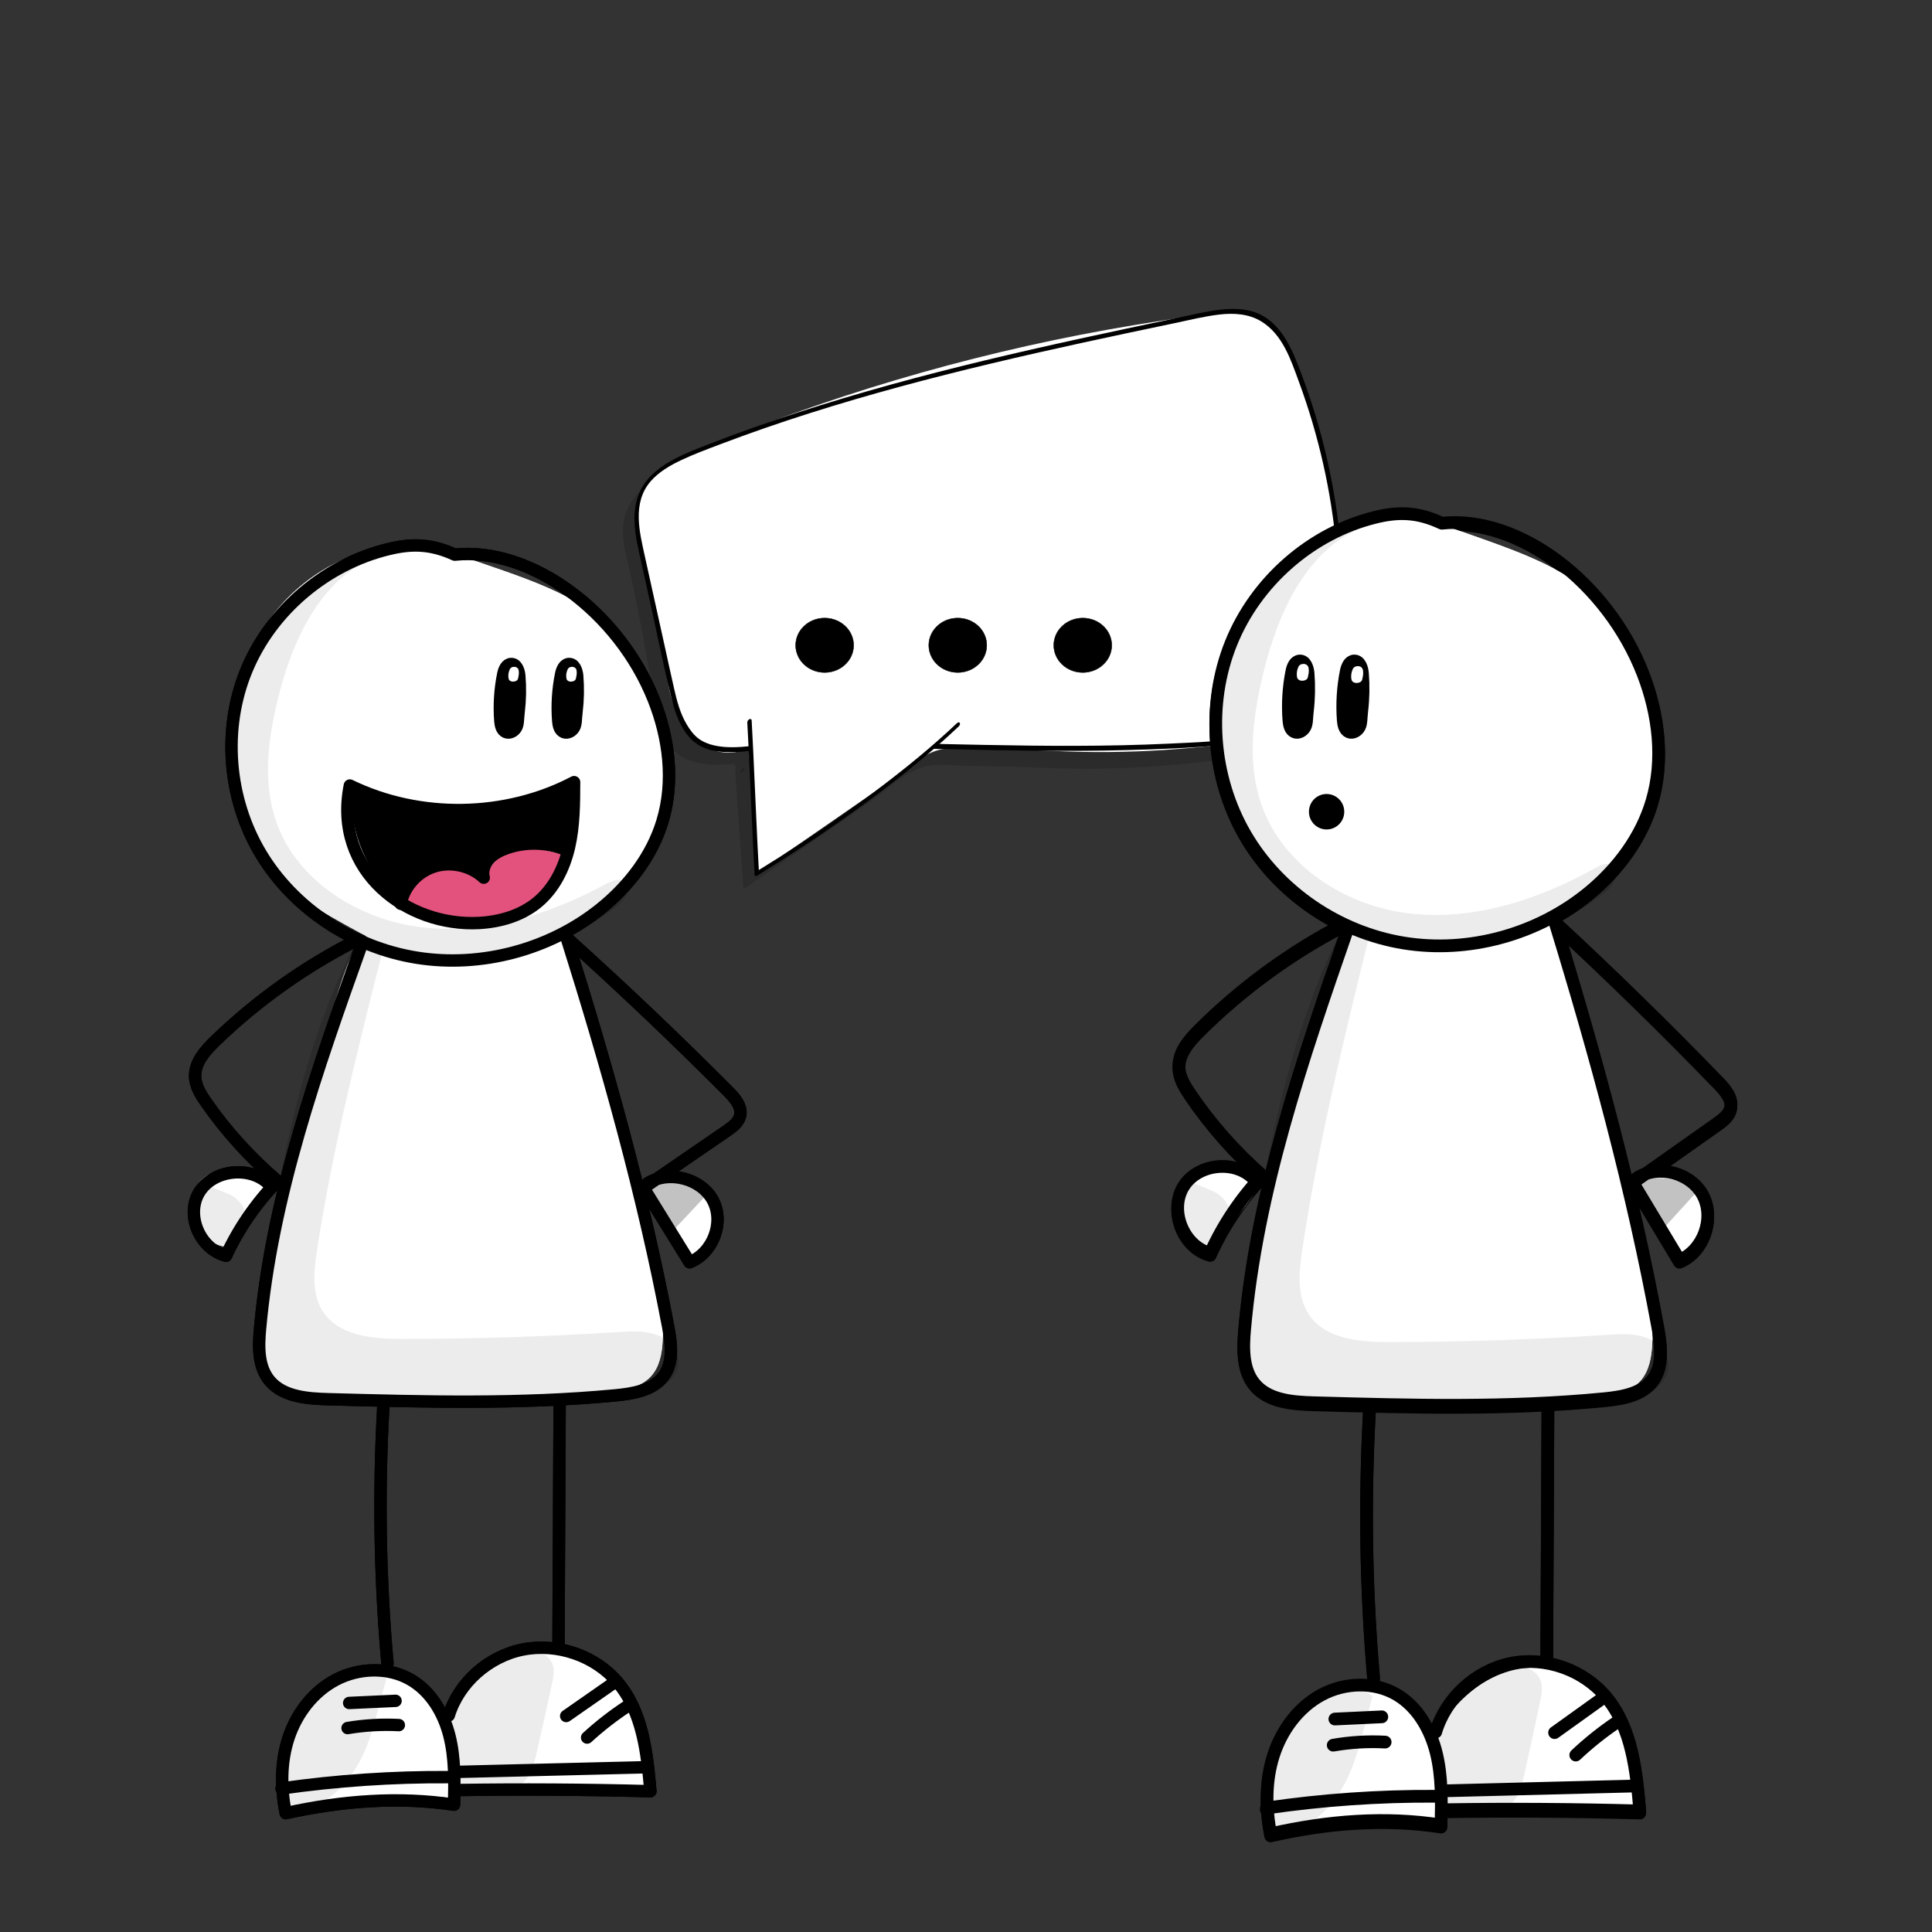 <?xml version="1.0" encoding="utf-8"?>
<!-- Generator: Adobe Adobe Illustrator 24.2.0, SVG Export Plug-In . SVG Version: 6.00 Build 0)  -->
<svg version="1.1" xmlns="http://www.w3.org/2000/svg" xmlns:xlink="http://www.w3.org/1999/xlink" x="0px" y="0px"
	 viewBox="0 0 1700.79 1700.79" style="enable-background:new 0 0 1700.79 1700.79;" xml:space="preserve">
<rect x="0" y="0" width="1700.79" height="1700.79" fill="#333333" stroke="none"/>
<style type="text/css">
	.st0{fill:#EDA9BD;}
	.st1{fill:#FFFFFF;}
	.st2{opacity:0.239;enable-background:new    ;}
	.st3{fill:none;stroke:#000000;stroke-width:10.904;stroke-linecap:round;stroke-linejoin:round;stroke-miterlimit:10;}
	.st4{stroke:#000000;stroke-width:10.904;stroke-linecap:round;stroke-linejoin:round;stroke-miterlimit:10;}
	.st5{fill:#E3527D;}
	.st6{opacity:0.078;enable-background:new    ;}
	.st7{fill:#FFFFFF;stroke:#FFFFFF;stroke-width:2.745;stroke-linecap:round;stroke-linejoin:round;stroke-miterlimit:10;}
	.st8{opacity:0.149;}
	.st9{stroke:#000000;stroke-width:0.393;stroke-miterlimit:10;}
	.st10{fill:none;stroke:#000000;stroke-width:11.196;stroke-linecap:round;stroke-linejoin:round;stroke-miterlimit:10;}
	.st11{stroke:#000000;stroke-width:11.196;stroke-linecap:round;stroke-linejoin:round;stroke-miterlimit:10;}
	.st12{fill:#FFFFFF;stroke:#FFFFFF;stroke-width:3.126;stroke-linecap:round;stroke-linejoin:round;stroke-miterlimit:10;}
	.st13{stroke:#000000;stroke-width:1.668;stroke-miterlimit:10;}
</style>
<g id="Ebene_1">
	<g>
		<g id="Ebene_6">
			<ellipse class="st0" cx="515.06" cy="687.86" rx="32.74" ry="31.92"/>
			<ellipse class="st0" cx="515.06" cy="687.86" rx="32.74" ry="31.92"/>
			<ellipse class="st0" cx="295.81" cy="688.58" rx="32.74" ry="31.92"/>
		</g>
		<g id="Ebene_15">
			<path class="st1" d="M398.52,486.98c-16.35-5.72-34.02-7.55-51.33-6.09c-51.56,4.32-98.07,38.45-121.7,83.36
				c-23.63,44.91-25.63,98.99-10.96,147.4c7.87,25.95,20.67,51.03,40.69,69.79c14.34,13.43,31.81,23.17,49.07,32.77
				c17.22,9.55,34.69,19.23,53.92,23.87c23.78,5.76,48.8,3.51,72.93-0.66c32.79-5.66,65.64-15.12,92.71-34.01
				c38.79-27.06,62.53-72.69,64.76-119.16c2.22-46.47-16.32-93.06-48.1-127.75C508.75,521.78,461.6,509.05,398.52,486.98z"/>
			<path class="st1" d="M317.65,824.66c-12.1,21.48-19.12,45.27-26.05,68.83c-25.79,87.77-51.7,176.03-61.97,266.79
				c-1.74,15.47-2.82,32.06,4.98,45.63c7.07,12.31,20.55,20.11,34.53,23.68c13.98,3.57,28.66,3.41,43.11,3.23
				c44.13-0.54,88.26-1.08,132.39-1.62c31.57-0.39,63.27-0.78,94.47-5.54c12.42-1.9,25.63-4.95,33.99-14.11
				c7.52-8.24,9.63-19.87,10.26-30.89c1.55-27.45-4.22-54.74-10.34-81.58c-22.29-97.97-49.49-194.86-81.44-290.24"/>
			<path class="st1" d="M198.05,1097.49c18.66-16.74,34.85-36.11,47.92-57.3c-10.75-6.65-23.23-10.58-35.92-11.33
				c-11.15-0.66-23.06,1.41-31.44,8.62c-9.79,8.41-12.91,22.79-9.25,35.01C173.02,1084.7,182.67,1094.68,198.05,1097.49z"/>
			<path class="st1" d="M251.33,1593.8c-2.56-21.5-1.94-43.67,4.98-64.24c6.91-20.56,20.53-39.46,39.76-50.26
				s44.24-12.55,63.62-2.02c17.63,9.58,28.85,27.94,33.97,46.98c5.12,19.05,4.91,39.02,4.67,58.73
				C349.91,1577.54,300.37,1581.68,251.33,1593.8z"/>
			<path class="st1" d="M391.19,1517.14c16.8-33.52,49.46-62.49,87.7-63.17c29.38-0.53,57.6,16.37,73.48,40.5
				c15.87,24.13,20.08,54.5,14.96,82.73c-55.35-1.02-110.69-2.03-166.04-3.05C402,1555.88,398.52,1537.48,391.19,1517.14z"/>
		</g>
		<g id="Ebene_11">
			<path class="st1" d="M571.11,1047.34c11.86,21.72,25.51,42.5,40.79,62.07c12.42-6.97,20.47-20.79,20.24-34.77
				c-0.22-13.98-8.72-27.55-21.38-34.12C598.12,1033.95,581.85,1034.62,571.11,1047.34z"/>
		</g>
		<g id="Ebene_12">
			<path class="st2" d="M594.26,1081.42c9.52-10.15,19.04-20.32,28.58-30.48c-11.01-7.72-24.79-11.6-38.31-10.77
				c-3.55,0.21-7.33,0.86-9.89,3.25c-5.26,4.9-2.32,13.78,2.64,18.97C582.23,1067.57,588.97,1071.44,594.26,1081.42z"/>
		</g>
		<g id="Ebene_2_1_">
			<path class="st3" d="M400.35,488.28c-21.49-9.88-38.58-9.64-57.97-4.99c-55.76,13.36-103.62,54.32-125.21,106.22
				c-21.59,51.9-16.64,113.43,12.27,161.81c28.91,48.38,80.98,82.79,137.66,91.8c56.68,9.01,116.9-7.27,161.27-42.83
				c25.12-20.14,45.52-46.67,54.76-77.08c10.66-35.11,5.87-73.46-7.71-107.59C544.72,538.55,467.28,481.27,400.35,488.28z"/>
			<path class="st4" d="M378.52,635.99c1.26-10.49,1.46-21.11,0.59-31.64c-0.38-4.66-2.5-10.68-7.3-10.43
				c-4.1,0.21-6.03,4.96-6.83,8.88c-2.77,13.54-3.63,27.44-2.56,41.21c0.3,3.85,1.26,8.41,4.93,9.88c3.41,1.37,7.44-0.99,9.1-4.2
				C378.12,646.48,377.72,642.69,378.52,635.99z"/>
			<path class="st4" d="M424.09,637.57c1.89-9.82,2.42-19.89,1.57-29.85c-0.29-3.45-1.57-7.72-5.09-8.14
				c-3.82-0.45-6.03,4.09-6.82,7.76c-2.98,13.83-3.44,28.15-1.39,42.14c0.26,1.75,0.74,3.76,2.38,4.51
				c2.72,1.28,5.39-2.12,5.76-5.05S422.92,643.57,424.09,637.57z"/>
			<path class="st3" d="M314.25,827.59c-45.75,23.18-87.88,53.13-124.52,88.5c-9.04,8.73-18.34,19.2-17.97,31.59
				c0.24,8.5,5.07,16.17,9.98,23.2c17.76,25.39,38.85,48.59,62.56,68.84c-18.72,19.23-34.11,41.55-45.31,65.73
				c-23.17-5.93-35.76-35.89-23.54-55.96c12.22-20.08,45.23-23.63,61.65-6.62"/>
			<path class="st3" d="M251.54,1596.18c-4.43-21.92-4.54-45,2.46-66.28c7.01-21.27,21.57-40.6,41.75-51.18
				c20.18-10.58,46.03-11.46,65.73-0.05c17.95,10.4,29.12,29.53,34.13,49.3c5.01,19.77,4.58,40.41,4.11,60.76
				C351.56,1581.45,301.67,1585.12,251.54,1596.18z"/>
			<path class="st3" d="M247.86,1574.43c48.64-6.94,97.81-10.27,146.97-9.97"/>
			<path class="st3" d="M307.38,1499.16c13.62-0.62,27.22-1.25,40.83-1.87"/>
			<path class="st3" d="M305.96,1521.26c14.88-2.53,30.07-3.4,45.15-2.62"/>
			<path class="st3" d="M395.07,1510.16c8.9-28.88,34.95-52.05,65.24-58.05s63.56,5.46,83.27,28.69
				c22.19,26.13,26.05,62.24,28.99,96.05c-56.84-1.53-113.72-1.88-170.57-1.02"/>
			<path class="st3" d="M400.59,1559.89c55.25-1.35,110.5-2.72,165.75-4.08"/>
			<path class="st3" d="M498.43,1510.64c14.1-9.82,28.19-19.66,42.31-29.49"/>
			<path class="st3" d="M516.85,1529.61c11.06-10.14,22.96-19.39,35.55-27.65"/>
			<path class="st3" d="M492.66,1234.86c-0.34,71.53-0.67,143.08-1.02,214.62"/>
			<path class="st3" d="M337.45,1238.17c-4.29,75.4-3.07,151.1,3.66,226.35"/>
			<path class="st3" d="M318.5,831.14c-39.38,110.42-79.09,222.23-89.59,338.68c-1.44,15.9-1.78,33.55,8.66,45.84
				c11.9,14.01,32.96,15.6,51.62,16.11c84.13,2.29,168.52,4.56,252.3-3.38c15.7-1.49,33.2-4.33,42.53-16.73
				c9.2-12.22,6.96-29.05,4.14-43.94C566.2,1051.52,534,937.15,498.82,825.6c48.75,43.82,96.25,88.97,142.42,135.36
				c5.86,5.88,12.18,13.31,10.29,21.3c-1.39,5.9-6.83,9.9-11.9,13.37c-24.35,16.71-48.69,33.43-73.04,50.13
				c13.5,21.83,26.99,43.66,40.5,65.47c20.64-8.24,30.77-35.16,20.51-54.47c-10.26-19.32-38.64-26.76-57.46-15.07"/>
		</g>
		<g id="Ebene_9">
			<path d="M622.76,860.25c3.25-1.87,6.48-3.73,9.73-5.61"/>
			<path d="M309.51,698.08c-1.42,35.01,13.6,70.35,40,94.1c6.91-12.83,19.35-22.73,33.63-26.78c14.27-4.05,30.21-2.17,43.11,5.07
				c2.83-13.8,16.51-23.47,30.64-26.31s28.72-0.26,42.9,2.35c4.8-17.87,7.1-36.38,6.86-54.86
				C446.97,721.37,373.16,722.49,309.51,698.08z"/>
		</g>
		<g id="Ebene_10">
			<path class="st5" d="M357.5,794.7c2.94-14.5,14.29-27.09,28.64-31.82s31.2-1.38,42.55,8.44c2.62-13.3,16.48-22.25,30.27-23.93
				c13.78-1.68,27.55,2.29,40.85,6.21c-9.97,25.79-32.69,46.55-59.73,54.56C413.07,816.19,382.33,811.27,357.5,794.7z"/>
		</g>
		<g id="Ebene_7">
			<path class="st3" d="M307.97,691.52c61.17,29.85,137.22,28.69,197.42-2.98c-0.06,19.12-0.13,38.44-4.43,57.09
				c-4.3,18.65-13.26,36.87-28.34,49.1c-14.13,11.46-32.67,16.83-51.03,17.8c-31.33,1.62-63.32-9.46-85.91-30.69
				C313.08,760.61,300.44,729.44,307.97,691.52z"/>
			<path class="st3" d="M352.78,795.61c2.8-15.03,14.58-28.13,29.47-32.81c14.9-4.69,32.31-0.75,43.59,9.84
				c-1.62-5.81,0.69-12.19,4.78-16.68c4.1-4.5,9.78-7.36,15.58-9.37c16.77-5.82,35.79-5.25,52.16,1.59"/>
		</g>
		<g id="Ebene_8">
			<path class="st6" d="M311.33,833.5c-49.67,98.69-67.28,209.32-84.29,318.01c-3.52,22.55-6.16,48.37,9.25,65.53
				c15.38,17.15,41.92,18.07,65.27,17.68c55.68-0.92,111.37-1.84,167.03-2.75c28.34-0.47,56.74-0.93,84.93-3.79
				c9.82-0.99,19.91-2.36,28.55-7.06c8.64-4.69,15.63-13.43,15.33-23.08c-0.34-10.85-9.79-19.78-20.32-23.3
				c-10.53-3.52-21.97-2.8-33.07-2.09c-62.98,4-126.07,6.03-189.18,6.09c-25.62,0.02-55.38-2.33-69.81-22.97
				c-10.91-15.63-8.86-36.35-5.98-55.05c13.65-88.95,35.75-176.43,57.81-263.76C331.11,834.43,325.38,831.94,311.33,833.5z"/>
			<path class="st6" d="M181.17,1042.7c-13.68,15.92-13.22,41.69,1.01,57.12c3.1,3.37,7.81,6.45,12.11,4.75
				c2.37-0.93,3.94-3.1,5.36-5.16c3.09-4.42,6.18-8.85,9.26-13.27c3.28-4.69,6.67-9.72,6.94-15.4c0.34-7.31-4.78-14.02-11.17-17.84
				C198.29,1049.08,190.75,1047.61,181.17,1042.7z"/>
			<path class="st6" d="M340.18,1478.07c-15.18-10.58-36.93-9.3-52.8,0.26c-15.89,9.54-26.37,26.03-31.97,43.39
				s-6.8,35.73-7.7,53.92c-0.3,6.21-0.11,13.48,5.01,17.18c4.27,3.11,10.29,2.33,15.38,0.8c22.91-6.91,40.35-25.86,50.6-47.01
				C328.94,1525.44,332.97,1502.02,340.18,1478.07z"/>
			<path class="st6" d="M392.88,1511.65c8.77-26.49,31.36-48.22,58.64-56.4c6.21-1.87,12.78-3.05,19.19-1.96
				c6.38,1.1,12.58,4.84,15.18,10.64c2.61,5.81,1.33,12.5-0.02,18.7c-4.34,20.01-8.78,39.99-13.36,59.93
				c-2.27,9.91-4.96,20.47-12.67,27.3c-7.55,6.66-18.31,8.32-28.4,9.69c-7.06,0.95-14.82,1.76-20.79-2.03
				c-7.89-5.01-9.15-15.65-9.18-24.82C401.45,1543.5,401.4,1533.13,392.88,1511.65z"/>
			<path class="st6" d="M331.37,489.96c-49.03,19.32-73.54,72.78-86.12,122.88c-9.12,36.33-14.4,75.23-2.05,110.65
				c18.13,51.98,72.76,86.49,128.68,92.88c55.91,6.39,112.28-11.43,161.47-38.14c4.9-2.66,11.07-5.4,15.76-2.38
				c7.65,4.93,0.99,16.47-6.16,22.1c-58.21,45.81-141.11,61.26-211.39,36.29c-70.28-24.97-124.33-90.83-130.42-163.54
				C195.02,597.98,239.25,522.88,331.37,489.96z"/>
		</g>
		<g id="Ebene_6_1_">
			<ellipse class="st0" cx="515.06" cy="687.86" rx="32.74" ry="31.92"/>
			<ellipse class="st0" cx="515.06" cy="687.86" rx="32.74" ry="31.92"/>
			<ellipse class="st0" cx="295.81" cy="688.58" rx="32.74" ry="31.92"/>
		</g>
		<g id="Ebene_15_1_">
			<path class="st1" d="M398.52,486.98c-16.35-5.72-34.02-7.55-51.33-6.09c-51.56,4.32-98.07,38.45-121.7,83.36
				c-23.63,44.91-25.63,98.99-10.96,147.4c7.87,25.95,20.67,51.03,40.69,69.79c14.34,13.43,31.81,23.17,49.07,32.77
				c17.22,9.55,34.69,19.23,53.92,23.87c23.78,5.76,48.8,3.51,72.93-0.66c32.79-5.66,65.64-15.12,92.71-34.01
				c38.79-27.06,62.53-72.69,64.76-119.16c2.22-46.47-16.32-93.06-48.1-127.75C508.75,521.78,461.6,509.05,398.52,486.98z"/>
			<path class="st1" d="M317.65,824.66c-12.1,21.48-19.12,45.27-26.05,68.83c-25.79,87.77-51.7,176.03-61.97,266.79
				c-1.74,15.47-2.82,32.06,4.98,45.63c7.07,12.31,20.55,20.11,34.53,23.68c13.98,3.57,28.66,3.41,43.11,3.23
				c44.13-0.54,88.26-1.08,132.39-1.62c31.57-0.39,63.27-0.78,94.47-5.54c12.42-1.9,25.63-4.95,33.99-14.11
				c7.52-8.24,9.63-19.87,10.26-30.89c1.55-27.45-4.22-54.74-10.34-81.58c-22.29-97.97-49.49-194.86-81.44-290.24"/>
			<path class="st1" d="M198.05,1097.49c18.66-16.74,34.85-36.11,47.92-57.3c-10.75-6.65-23.23-10.58-35.92-11.33
				c-11.15-0.66-23.06,1.41-31.44,8.62c-9.79,8.41-12.91,22.79-9.25,35.01C173.02,1084.7,182.67,1094.68,198.05,1097.49z"/>
			<path class="st1" d="M251.33,1593.8c-2.56-21.5-1.94-43.67,4.98-64.24c6.91-20.56,20.53-39.46,39.76-50.26
				s44.24-12.55,63.62-2.02c17.63,9.58,28.85,27.94,33.97,46.98c5.12,19.05,4.91,39.02,4.67,58.73
				C349.91,1577.54,300.37,1581.68,251.33,1593.8z"/>
			<path class="st1" d="M391.19,1517.14c16.8-33.52,49.46-62.49,87.7-63.17c29.38-0.53,57.6,16.37,73.48,40.5
				c15.87,24.13,20.08,54.5,14.96,82.73c-55.35-1.02-110.69-2.03-166.04-3.05C402,1555.88,398.52,1537.48,391.19,1517.14z"/>
		</g>
		<g id="Ebene_11_1_">
			<path class="st1" d="M571.11,1047.34c11.86,21.72,25.51,42.5,40.79,62.07c12.42-6.97,20.47-20.79,20.24-34.77
				c-0.22-13.98-8.72-27.55-21.38-34.12C598.12,1033.95,581.85,1034.62,571.11,1047.34z"/>
		</g>
		<g id="Ebene_12_1_">
			<path class="st2" d="M594.26,1081.42c9.52-10.15,19.04-20.32,28.58-30.48c-11.01-7.72-24.79-11.6-38.31-10.77
				c-3.55,0.21-7.33,0.86-9.89,3.25c-5.26,4.9-2.32,13.78,2.64,18.97C582.23,1067.57,588.97,1071.44,594.26,1081.42z"/>
		</g>
		<path class="st3" d="M400.35,488.28c-21.49-9.88-38.58-9.64-57.97-4.99c-55.76,13.36-103.62,54.32-125.21,106.22
			c-21.59,51.9-16.64,113.43,12.27,161.81c28.91,48.38,80.98,82.79,137.66,91.8c56.68,9.01,116.9-7.27,161.27-42.83
			c25.12-20.14,45.52-46.67,54.76-77.08c10.66-35.11,5.87-73.46-7.71-107.59C544.72,538.55,467.28,481.27,400.35,488.28z"/>
		<path class="st4" d="M456.57,626.61c1.26-10.49,1.46-21.11,0.59-31.64c-0.38-4.66-2.5-10.68-7.3-10.43
			c-4.1,0.21-6.03,4.96-6.83,8.88c-2.77,13.54-3.63,27.44-2.56,41.21c0.3,3.85,1.26,8.41,4.93,9.88c3.41,1.37,7.44-0.99,9.1-4.2
			C456.17,637.09,455.77,633.3,456.57,626.61z"/>
		<path class="st4" d="M507.52,626.61c1.26-10.49,1.46-21.11,0.59-31.64c-0.38-4.66-2.5-10.68-7.3-10.43
			c-4.1,0.21-6.03,4.96-6.83,8.88c-2.77,13.54-3.63,27.44-2.56,41.21c0.3,3.85,1.26,8.41,4.93,9.88c3.41,1.37,7.44-0.99,9.1-4.2
			C507.12,637.09,506.72,633.3,507.52,626.61z"/>
		<path class="st7" d="M505.94,595.56c0.47-1.79,0.54-3.61,0.22-5.41c-0.14-0.8-0.93-1.83-2.71-1.78c-1.52,0.04-2.24,0.85-2.53,1.52
			c-1.03,2.31-1.35,4.69-0.95,7.04c0.11,0.66,0.47,1.44,1.83,1.69c1.26,0.23,2.76-0.17,3.38-0.72
			C505.8,597.35,505.65,596.71,505.94,595.56z"/>
		<path class="st7" d="M454.99,595.56c0.47-1.79,0.54-3.61,0.22-5.41c-0.14-0.8-0.93-1.83-2.71-1.78c-1.52,0.04-2.24,0.85-2.53,1.52
			c-1.03,2.31-1.35,4.69-0.95,7.04c0.11,0.66,0.47,1.44,1.83,1.69c1.26,0.23,2.76-0.17,3.38-0.72
			C454.84,597.35,454.69,596.71,454.99,595.56z"/>
		<path class="st3" d="M314.25,827.59c-45.75,23.18-87.88,53.13-124.52,88.5c-9.04,8.73-18.34,19.2-17.97,31.59
			c0.24,8.5,5.07,16.17,9.98,23.2c17.76,25.39,38.85,48.59,62.56,68.84c-18.72,19.23-34.11,41.55-45.31,65.73
			c-23.17-5.93-35.76-35.89-23.54-55.96c12.22-20.08,45.23-23.63,61.65-6.62"/>
		<path class="st3" d="M251.54,1596.18c-4.43-21.92-4.54-45,2.46-66.28c7.01-21.27,21.57-40.6,41.75-51.18
			c20.18-10.58,46.03-11.46,65.73-0.05c17.95,10.4,29.12,29.53,34.13,49.3c5.01,19.77,4.58,40.41,4.11,60.76
			C351.56,1581.45,301.67,1585.12,251.54,1596.18z"/>
		<path class="st3" d="M247.86,1574.43c48.64-6.94,97.81-10.27,146.97-9.97"/>
		<path class="st3" d="M307.38,1499.16c13.62-0.62,27.22-1.25,40.83-1.87"/>
		<path class="st3" d="M305.96,1521.26c14.88-2.53,30.07-3.4,45.15-2.62"/>
		<path class="st3" d="M395.07,1510.16c8.9-28.88,34.95-52.05,65.24-58.05s63.56,5.46,83.27,28.69
			c22.19,26.13,26.05,62.24,28.99,96.05c-56.84-1.53-113.72-1.88-170.57-1.02"/>
		<path class="st3" d="M400.59,1559.89c55.25-1.35,110.5-2.72,165.75-4.08"/>
		<path class="st3" d="M498.43,1510.64c14.1-9.82,28.19-19.66,42.31-29.49"/>
		<path class="st3" d="M516.85,1529.61c11.06-10.14,22.96-19.39,35.55-27.65"/>
		<path class="st3" d="M492.66,1234.86c-0.34,71.53-0.67,143.08-1.02,214.62"/>
		<path class="st3" d="M337.45,1238.17c-4.29,75.4-3.07,151.1,3.66,226.35"/>
		<path class="st3" d="M318.5,831.14c-39.38,110.42-79.09,222.23-89.59,338.68c-1.44,15.9-1.78,33.55,8.66,45.84
			c11.9,14.01,32.96,15.6,51.62,16.11c84.13,2.29,168.52,4.56,252.3-3.38c15.7-1.49,33.2-4.33,42.53-16.73
			c9.2-12.22,6.96-29.05,4.14-43.94C566.2,1051.52,534,937.15,498.82,825.6c48.75,43.82,96.25,88.97,142.42,135.36
			c5.86,5.88,12.18,13.31,10.29,21.3c-1.39,5.9-6.83,9.9-11.9,13.37c-24.35,16.71-48.69,33.43-73.04,50.13
			c13.5,21.83,26.99,43.66,40.5,65.47c20.64-8.24,30.77-35.16,20.51-54.47c-10.26-19.32-38.64-26.76-57.46-15.07"/>
		<g id="Ebene_9_1_">
			<path d="M622.76,860.25c3.25-1.87,6.48-3.73,9.73-5.61"/>
			<path d="M309.51,698.08c-1.42,35.01,13.6,70.35,40,94.1c6.91-12.83,19.35-22.73,33.63-26.78c14.27-4.05,30.21-2.17,43.11,5.07
				c2.83-13.8,16.51-23.47,30.64-26.31s28.72-0.26,42.9,2.35c4.8-17.87,7.1-36.38,6.86-54.86
				C446.97,721.37,373.16,722.49,309.51,698.08z"/>
		</g>
		<g id="Ebene_10_1_">
			<path class="st5" d="M357.5,794.7c2.94-14.5,14.29-27.09,28.64-31.82s31.2-1.38,42.55,8.44c2.62-13.3,16.48-22.25,30.27-23.93
				c13.78-1.68,27.55,2.29,40.85,6.21c-9.97,25.79-32.69,46.55-59.73,54.56C413.07,816.19,382.33,811.27,357.5,794.7z"/>
		</g>
		<g id="Ebene_7_1_">
			<path class="st3" d="M307.97,691.52c61.17,29.85,137.22,28.69,197.42-2.98c-0.06,19.12-0.13,38.44-4.43,57.09
				c-4.3,18.65-13.26,36.87-28.34,49.1c-14.13,11.46-32.67,16.83-51.03,17.8c-31.33,1.62-63.32-9.46-85.91-30.69
				C313.08,760.61,300.44,729.44,307.97,691.52z"/>
			<path class="st3" d="M352.78,795.61c2.8-15.03,14.58-28.13,29.47-32.81c14.9-4.69,32.31-0.75,43.59,9.84
				c-1.62-5.81,0.69-12.19,4.78-16.68c4.1-4.5,9.78-7.36,15.58-9.37c16.77-5.82,35.79-5.25,52.16,1.59"/>
		</g>
		<g id="Ebene_8_1_">
			<path class="st6" d="M311.33,833.5c-49.67,98.69-67.28,209.32-84.29,318.01c-3.52,22.55-6.16,48.37,9.25,65.53
				c15.38,17.15,41.92,18.07,65.27,17.68c55.68-0.92,111.37-1.84,167.03-2.75c28.34-0.47,56.74-0.93,84.93-3.79
				c9.82-0.99,19.91-2.36,28.55-7.06c8.64-4.69,15.63-13.43,15.33-23.08c-0.34-10.85-9.79-19.78-20.32-23.3
				c-10.53-3.52-21.97-2.8-33.07-2.09c-62.98,4-126.07,6.03-189.18,6.09c-25.62,0.02-55.38-2.33-69.81-22.97
				c-10.91-15.63-8.86-36.35-5.98-55.05c13.65-88.95,35.75-176.43,57.81-263.76C331.11,834.43,325.38,831.94,311.33,833.5z"/>
			<path class="st6" d="M181.17,1042.7c-13.68,15.92-13.22,41.69,1.01,57.12c3.1,3.37,7.81,6.45,12.11,4.75
				c2.37-0.93,3.94-3.1,5.36-5.16c3.09-4.42,6.18-8.85,9.26-13.27c3.28-4.69,6.67-9.72,6.94-15.4c0.34-7.31-4.78-14.02-11.17-17.84
				C198.29,1049.08,190.75,1047.61,181.17,1042.7z"/>
			<path class="st6" d="M340.18,1478.07c-15.18-10.58-36.93-9.3-52.8,0.26c-15.89,9.54-26.37,26.03-31.97,43.39
				s-6.8,35.73-7.7,53.92c-0.3,6.21-0.11,13.48,5.01,17.18c4.27,3.11,10.29,2.33,15.38,0.8c22.91-6.91,40.35-25.86,50.6-47.01
				C328.94,1525.44,332.97,1502.02,340.18,1478.07z"/>
			<path class="st6" d="M392.88,1511.65c8.77-26.49,31.36-48.22,58.64-56.4c6.21-1.87,12.78-3.05,19.19-1.96
				c6.38,1.1,12.58,4.84,15.18,10.64c2.61,5.81,1.33,12.5-0.02,18.7c-4.34,20.01-8.78,39.99-13.36,59.93
				c-2.27,9.91-4.96,20.47-12.67,27.3c-7.55,6.66-18.31,8.32-28.4,9.69c-7.06,0.95-14.82,1.76-20.79-2.03
				c-7.89-5.01-9.15-15.65-9.18-24.82C401.45,1543.5,401.4,1533.13,392.88,1511.65z"/>
			<path class="st6" d="M331.37,489.96c-49.03,19.32-73.54,72.78-86.12,122.88c-9.12,36.33-14.4,75.23-2.05,110.65
				c18.13,51.98,72.76,86.49,128.68,92.88c55.91,6.39,112.28-11.43,161.47-38.14c4.9-2.66,11.07-5.4,15.76-2.38
				c7.65,4.93,0.99,16.47-6.16,22.1c-58.21,45.81-141.11,61.26-211.39,36.29c-70.28-24.97-124.33-90.83-130.42-163.54
				C195.02,597.98,239.25,522.88,331.37,489.96z"/>
		</g>
	</g>
</g>
<g id="Ebene_2">
</g>
<g id="Ebene_4">
	<g>
		<g id="Ebene_3">
			<g class="st8">
				<g>
					<path d="M652.65,680.27c2.07,0,4.11-4.38,1.83-4.38C652.41,675.89,650.37,680.27,652.65,680.27L652.65,680.27z"/>
				</g>
			</g>
			<g class="st8">
				<path d="M649.05,677.06c2.4,34.23,4.8,68.46,7.2,102.7c35.8-24.76,71.6-49.52,107.4-74.28c19.96-13.8,38.81-35.49,64.68-34.27
					c26.82,1.26,57.96,1.02,83.58,2.23c61.75,2.91,109.98,0.02,171.24-7.51c18.75-2.3,47.53-17.68,61.52-29.13
					c17.04-13.95,18.9-29.2,20.52-49.88c6.27-80.16-9.34-160.63-33.74-237.94c-6.05-19.17-14.12-39.95-33.27-49.97
					c-16.95-8.88-38.07-6.87-57.48-4.27c-153.94,20.62-304.47,61.66-445.23,121.39c-15.53,6.59-32,14.32-39.63,28.16
					c-6.03,10.92-7.07,23.96-4.34,35.91c11.62,50.78,17.87,84.34,26.65,137.63c2.48,15.05,8.76,38.63,23.28,46.43
					c14.21,7.62,30.26,7.53,45.96,5.94c1.31,2.3,2.62,4.6,3.93,6.91"/>
				<g>
					<path d="M647.13,678.02c2.4,34.23,4.8,68.46,7.2,102.7c0.1,1.42,1.39,1.44,2.44,0.71c27.42-18.96,54.83-37.92,82.25-56.88
						c12.14-8.4,24.59-16.53,36.11-25.62c9.49-7.5,18.86-15.56,30.17-20.83c5.63-2.62,11.8-4.43,18.16-4.71
						c7.35-0.32,14.88,0.46,22.25,0.65c15.51,0.41,31.03,0.55,46.54,0.94c15.64,0.39,31.26,1.29,46.91,1.59
						c15.62,0.3,31.26,0.2,46.87-0.34c31.16-1.09,62.19-3.98,93.08-7.71c12.17-1.47,23.3-5.42,34.13-10.55
						c10.82-5.13,21.4-11.19,30.63-18.45c9.05-7.12,15.67-15.98,18.99-26.41c3.55-11.15,4.06-23.06,4.77-34.57
						c1.85-29.99,0.68-60.1-2.81-89.97c-3.43-29.41-9.08-58.59-16.3-87.44c-3.64-14.53-7.68-28.98-12.06-43.35
						c-3.65-11.98-7.19-24.11-13.09-35.39c-5.19-9.94-12.51-19.26-23.1-25.05c-12.26-6.71-27.02-7.62-41-6.7
						c-15.31,1.02-30.56,3.58-45.69,5.85c-15.91,2.39-31.79,5-47.61,7.82c-62.92,11.23-125.09,25.89-186.05,43.84
						c-60.77,17.9-120.36,39.06-178.31,63.38c-11.99,5.03-24.38,10-34.5,17.82c-10.21,7.9-16.4,18.59-18.28,30.57
						c-2.16,13.74,2.09,27.09,5.05,40.47c2.78,12.58,5.44,25.19,7.96,37.81c5.15,25.86,9.64,51.83,13.93,77.82
						c3.16,19.15,7.99,44.37,30.1,52.94c12.99,5.03,27.28,4.73,41.07,3.36c-0.4-0.11-0.8-0.23-1.2-0.34c1.31,2.3,2.62,4.6,3.93,6.91
						c1.01,1.77,4.25-1.95,3.3-3.62c-1.31-2.3-2.62-4.6-3.93-6.91c-0.23-0.4-0.81-0.38-1.2-0.34c-14.76,1.47-30.3,1.51-43.66-5.13
						c-9.94-4.94-15.05-14.87-18.48-24.17c-3.83-10.36-5.49-21.1-7.28-31.85c-2.18-13.07-4.4-26.13-6.76-39.17
						c-4.44-24.59-9.39-49.09-14.83-73.52c-3.02-13.57-6.96-26.87-3.06-40.66c3.46-12.27,12.62-20.83,24.39-27.28
						c12.02-6.58,25.23-11.54,38.02-16.76c14.17-5.79,28.44-11.39,42.79-16.8c29.24-11.03,58.86-21.26,88.79-30.69
						c58.75-18.52,118.71-33.94,179.46-46.18c30.75-6.19,61.69-11.56,92.79-16.1c14.77-2.15,29.77-4.79,44.78-5
						c13.86-0.19,27.71,2.32,38.59,10.47c9.63,7.22,15.68,17.64,20.07,28.02c5.11,12.07,8.6,24.72,12.26,37.19
						c8.29,28.29,15.26,56.91,20.3,85.82c5.03,28.83,8.11,57.96,8.61,87.15c0.25,14.67-0.15,29.34-1.27,43.98
						c-0.84,10.88-1.6,22.23-6.53,32.35c-4.75,9.75-13.6,16.82-23.02,22.92c-10.32,6.68-21.59,12.52-33.38,16.82
						c-12.5,4.55-25.77,5.49-39.05,6.94c-15.48,1.69-30.99,3.11-46.55,4.13c-30.35,1.99-60.79,2.34-91.2,1.21
						c-30.03-1.11-60.11-1.27-90.13-2.5c-6.26-0.26-12.22-0.28-18.29,1.31c-5.39,1.41-10.48,3.67-15.22,6.37
						c-10.54,5.98-19.54,13.83-28.95,21.12c-11.8,9.14-24.56,17.35-36.9,25.89c-13.22,9.15-26.45,18.29-39.67,27.44
						c-12.9,8.92-25.8,17.85-38.7,26.77c0.81,0.24,1.63,0.47,2.44,0.71c-2.4-34.23-4.8-68.46-7.2-102.7
						C650.77,673.28,647,676.18,647.13,678.02L647.13,678.02z"/>
				</g>
			</g>
			<g class="st8">
				<g>
					<path d="M1131.43,760.51c2.07,0,4.11-4.38,1.83-4.38C1131.18,756.13,1129.15,760.51,1131.43,760.51L1131.43,760.51z"/>
				</g>
			</g>
		</g>
		<g id="Ebene_3_Kopie">
			<g>
				<g>
					<path class="st1" d="M665.07,665.58c2.07,0,4.11-4.38,1.83-4.38C664.83,661.21,662.8,665.58,665.07,665.58L665.07,665.58z"/>
				</g>
			</g>
			<g>
				<path class="st1" d="M661.48,662.38c2.4,34.23,4.8,68.46,7.2,102.7c35.8-24.76,71.6-49.52,107.4-74.28
					c19.96-13.8,38.81-35.49,64.68-34.27c26.82,1.26,57.96,1.02,83.58,2.23c61.75,2.91,109.98,0.02,171.24-7.51
					c18.75-2.3,47.53-17.68,61.52-29.13c17.04-13.95,18.9-29.2,20.52-49.88c6.27-80.16-9.34-160.63-33.74-237.94
					c-6.05-19.17-14.12-39.95-33.27-49.97c-16.95-8.88-38.07-6.87-57.48-4.27c-153.94,20.62-304.47,61.66-445.23,121.39
					c-15.53,6.59-32,14.32-39.63,28.15c-6.03,10.92-7.07,23.96-4.34,35.91c11.62,50.78,17.87,84.34,26.65,137.63
					c2.48,15.05,11.29,35.7,23.28,46.43c11.99,10.72,32.57,15.22,45.96,5.94c1.31,2.3,2.62,4.6,3.93,6.91"/>
				<g>
					<path class="st1" d="M659.56,663.34c2.4,34.23,4.8,68.46,7.2,102.7c0.1,1.42,1.39,1.44,2.44,0.71
						c27.42-18.96,54.83-37.92,82.25-56.88c12.39-8.57,25.05-16.87,36.79-26.16c9.47-7.5,18.88-15.52,30.26-20.64
						c5.54-2.49,11.61-4.16,17.83-4.37c7.22-0.25,14.59,0.49,21.81,0.67c15.87,0.42,31.75,0.55,47.62,0.96
						c15.67,0.41,31.31,1.3,46.98,1.59c15.78,0.28,31.58,0.16,47.35-0.42c31.22-1.15,62.31-4.1,93.26-7.87
						c12.06-1.47,23.37-5.95,34-11.13c10.52-5.12,20.84-11.1,29.77-18.29c9.09-7.32,15.42-16.44,18.58-27.05
						c3.41-11.43,3.83-23.66,4.5-35.42c1.7-30,0.41-60.11-3.18-89.96c-3.58-29.76-9.41-59.27-16.84-88.44
						c-3.7-14.52-7.79-28.95-12.21-43.31c-3.57-11.61-7.16-23.31-13.13-34.15c-5.53-10.04-13.49-19.24-24.69-24.53
						c-12.56-5.93-27.16-6.31-40.99-5.2c-15.77,1.27-31.46,3.87-47.06,6.25c-15.72,2.4-31.4,5.01-47.03,7.83
						c-63.27,11.42-125.77,26.3-187.04,44.52c-60.89,18.1-120.59,39.5-178.62,64.05c-11.77,4.98-23.87,10.26-33.18,18.64
						c-9.56,8.6-14.49,20.05-15.46,32.09c-0.55,6.76,0.4,13.34,1.91,19.95c1.59,6.98,3.15,13.96,4.68,20.95
						c2.72,12.46,5.32,24.93,7.78,37.43c2.45,12.49,4.76,25.01,6.97,37.54c2.42,13.75,4.33,27.6,7.03,41.31
						c2.2,11.2,6.65,22.27,12.87,32.17c6.14,9.76,14.66,18.03,26.71,21.76c10.73,3.32,22.36,2.73,31.64-3.47
						c-0.72,0.05-1.45,0.1-2.17,0.14c1.31,2.3,2.62,4.6,3.93,6.91c1.01,1.77,4.25-1.95,3.3-3.62c-1.31-2.3-2.62-4.6-3.93-6.91
						c-0.45-0.79-1.67-0.19-2.17,0.14c-10.15,6.79-24.21,5.15-34.72-0.05c-11.14-5.52-18.21-15.49-23.31-25.67
						c-5.45-10.89-8.12-22.09-10.07-33.83c-2.19-13.16-4.42-26.32-6.78-39.45c-4.44-24.71-9.39-49.33-14.83-73.87
						c-2.96-13.37-7.1-26.61-3.86-40.27c2.96-12.49,11.51-21.5,23.28-28.22c11.92-6.81,25.23-11.76,38.05-17.01
						c14.33-5.87,28.77-11.56,43.29-17.04c28.89-10.91,58.13-21.05,87.69-30.41c59.08-18.71,119.38-34.29,180.49-46.63
						c30.74-6.21,61.69-11.6,92.78-16.16c14.8-2.17,29.83-4.81,44.85-5.14c13.88-0.3,27.88,1.95,38.95,9.95
						c9.77,7.06,15.96,17.4,20.42,27.75c5.23,12.13,8.75,24.89,12.44,37.45c8.25,28.12,15.2,56.56,20.27,85.29
						c5.11,29,8.24,58.31,8.78,87.67c0.27,14.67-0.12,29.34-1.22,43.98c-0.82,10.82-1.54,22.09-6.25,32.21
						c-4.58,9.83-13.26,16.97-22.65,23.13c-10.33,6.78-21.66,12.67-33.5,17.06c-12.68,4.7-26.11,5.68-39.62,7.15
						c-15.3,1.67-30.64,3.08-46.01,4.1c-30.33,2.01-60.76,2.38-91.14,1.27c-15.15-0.55-30.28-1.17-45.45-1.44
						c-15.09-0.27-30.19-0.46-45.27-1.08c-6.11-0.25-11.94-0.29-17.88,1.21c-5.54,1.4-10.77,3.71-15.63,6.47
						c-10.54,5.98-19.54,13.83-28.95,21.12c-11.8,9.14-24.56,17.35-36.9,25.89c-13.22,9.15-26.45,18.29-39.67,27.44
						c-12.9,8.92-25.8,17.85-38.7,26.77c0.81,0.24,1.63,0.47,2.44,0.71c-2.4-34.23-4.8-68.46-7.2-102.7
						C663.19,658.59,659.43,661.5,659.56,663.34L659.56,663.34z"/>
				</g>
			</g>
			<g>
				<g>
					<path class="st1" d="M1143.86,745.83c2.07,0,4.11-4.38,1.83-4.38C1143.61,741.45,1141.58,745.83,1143.86,745.83L1143.86,745.83
						z"/>
				</g>
			</g>
		</g>
		<g id="Ebene_2_2_">
			<g>
				<g>
					<path d="M660.49,656.83c-10.43,1.1-21.31,1.7-31.6-0.58c-4.97-1.1-9.78-3.01-13.77-5.93c-4.49-3.29-7.82-7.94-10.53-12.49
						c-5.86-9.81-8.71-20.83-11.17-31.66c-2.89-12.69-5.63-25.42-8.44-38.13c-5.76-26.05-11.51-52.1-17.27-78.15
						c-4.75-21.5-11.35-47.33,5.12-66.24c7.09-8.14,16.94-13.91,27.03-18.66c11.2-5.28,22.98-9.62,34.62-14.04
						c25.78-9.79,51.93-18.81,78.31-27.2c52.43-16.67,105.82-30.85,159.56-43.68c53.66-12.81,107.7-24.29,161.78-35.61
						c13.06-2.74,26.16-6.03,39.48-7.58c12.6-1.47,25.66-0.6,36.47,5.91c19.22,11.58,26.45,34.5,33.33,53.16
						c17.52,47.53,28.66,96.95,33.08,146.86c2.13,23.98,3.08,48.25,1.64,72.29c-1.21,20.18-4.75,41.34-16.65,58.88
						c-12.44,18.34-33.44,28.41-56.11,33.34c-24.93,5.41-51.16,6.13-76.66,7.34c-54.5,2.58-109.06,2.15-163.6,1.07
						c-13.91-0.27-27.81-0.58-41.71-0.88c-2.07-0.04-4.13,4.33-1.83,4.38c56.89,1.22,113.82,2.61,170.72,1.09
						c27.9-0.75,55.96-1.79,83.73-4.47c23.33-2.25,47.42-6.67,66.77-19.3c40.3-26.3,40.46-77.35,39.63-117.64
						c-1.06-51.41-9.2-102.73-24.12-152.36c-3.78-12.58-8-25.06-12.66-37.4c-3.86-10.24-7.8-20.57-13.54-30.11
						c-5.1-8.46-11.89-16.43-21.19-21.44c-10.84-5.84-23.59-6.45-35.85-5.08c-13.69,1.53-27.17,4.95-40.58,7.76
						c-14.13,2.96-28.25,5.93-42.37,8.93c-28.06,5.97-56.08,12.06-84.02,18.44c-55.61,12.7-110.92,26.56-165.37,42.86
						c-27.26,8.16-54.31,16.93-81.02,26.46c-13.08,4.67-26.08,9.51-38.99,14.55c-11.19,4.37-22.5,8.72-32.8,14.66
						c-9.53,5.5-18.19,12.43-23.8,21.39c-6.14,9.82-7.99,21.14-7.51,32.28c0.51,11.84,3.35,23.49,5.91,35.07
						c2.96,13.39,5.92,26.77,8.88,40.16c5.81,26.29,11.09,52.72,17.52,78.89c2.64,10.75,6.1,21.58,12.66,30.98
						c5.98,8.57,14.12,13.94,25.17,16.02c10.13,1.91,20.67,1.24,30.87,0.16C661.56,660.93,663.24,656.54,660.49,656.83
						L660.49,656.83z"/>
				</g>
			</g>
			<g>
				<g>
					<path d="M657.86,636.03c0.95,17.11,1.74,34.23,2.51,51.35c0.83,18.31,1.62,36.63,2.49,54.94c0.44,9.23,0.9,18.46,1.42,27.68
						c0.05,0.93,0.95,1.63,1.96,1.02c24.63-15.11,48.76-30.88,72.29-47.34c24.25-16.96,47.9-34.64,70.5-53.36
						c12.07-10,23.82-20.3,35.11-31c0.7-0.67,1.38-2.22,0.67-3.05c-0.78-0.92-2.03-0.01-2.63,0.57
						c-20.21,19.15-41.93,36.98-64.31,54.05c-23.29,17.76-47.37,34.68-71.99,50.92c-13.08,8.63-26.32,17.05-39.72,25.27
						c0.65,0.34,1.3,0.68,1.96,1.02c-0.95-17.11-1.74-34.23-2.51-51.35c-0.83-18.31-1.62-36.63-2.49-54.94
						c-0.44-9.23-0.9-18.46-1.42-27.68c-0.06-1.04-0.93-1.47-1.96-1.02C658.67,633.58,657.8,634.96,657.86,636.03L657.86,636.03z"/>
				</g>
			</g>
			<g>
				<g>
					<path d="M1194.39,574.95c-1.27,19.97-9.53,39.48-23.22,55.23c-14.09,16.21-33.78,27.93-55.7,33.71
						c-12.51,3.3-25.56,4.65-38.56,3.92c-2.07-0.11-4.16,4.25-1.83,4.38c24.12,1.35,48.57-4.35,69.01-15.94
						c20.22-11.47,35.91-28.55,45.17-48.34c5.18-11.07,8.21-22.9,8.97-34.89c0.07-1.07-1.02-1.43-1.96-1.02
						C1195.11,572.54,1194.46,573.84,1194.39,574.95L1194.39,574.95z"/>
				</g>
			</g>
		</g>
		<g id="Ebene_5">
			<ellipse class="st9" cx="725.96" cy="568.05" rx="25.5" ry="23.94"/>
			<ellipse class="st9" cx="843.15" cy="568.05" rx="25.5" ry="23.94"/>
			<ellipse class="st9" cx="953.18" cy="568.05" rx="25.5" ry="23.94"/>
		</g>
	</g>
	<g>
		<g id="Ebene_6_3_">
			<ellipse class="st0" cx="1385.36" cy="670.29" rx="33.14" ry="33.24"/>
			<ellipse class="st0" cx="1385.36" cy="670.29" rx="33.14" ry="33.24"/>
			<ellipse class="st0" cx="1163.4" cy="671.04" rx="33.14" ry="33.24"/>
		</g>
		<g id="Ebene_15_3_">
			<path class="st1" d="M1267.38,461.1c-16.56-5.95-34.44-7.86-51.97-6.34c-52.19,4.5-99.29,40.04-123.21,86.81
				s-25.95,103.08-11.1,153.5c7.97,27.02,20.93,53.14,41.19,72.68c14.51,13.99,32.2,24.13,49.68,34.12
				c17.43,9.95,35.12,20.02,54.59,24.86c24.07,6,49.41,3.65,73.84-0.69c33.19-5.89,66.45-15.74,93.86-35.42
				c39.27-28.18,63.31-75.7,65.56-124.09c2.25-48.39-16.52-96.91-48.7-133.04C1378.98,497.33,1331.24,484.08,1267.38,461.1z"/>
			<path class="st1" d="M1185.51,812.74c-12.25,22.37-19.36,47.14-26.37,71.67c-26.11,91.4-52.34,183.31-62.74,277.82
				c-1.77,16.1-2.85,33.38,5.04,47.52c7.16,12.81,20.8,20.95,34.96,24.66c14.16,3.71,29.01,3.56,43.64,3.37
				c44.68-0.56,89.36-1.13,134.03-1.69c31.96-0.41,64.05-0.81,95.64-5.77c12.57-1.97,25.95-5.15,34.41-14.69
				c7.61-8.59,9.75-20.7,10.38-32.16c1.57-28.59-4.28-57.01-10.46-84.96c-22.57-102.02-50.1-202.92-82.45-302.25"/>
			<path class="st1" d="M1064.42,1096.86c18.89-17.44,35.28-37.6,48.52-59.67c-10.89-6.92-23.52-11.01-36.37-11.8
				c-11.29-0.69-23.34,1.47-31.83,8.98c-9.91,8.76-13.07,23.73-9.36,36.46C1039.09,1083.55,1048.85,1093.93,1064.42,1096.86z"/>
			<path class="st1" d="M1118.37,1613.7c-2.59-22.39-1.96-45.48,5.04-66.89s20.78-41.09,40.26-52.34
				c19.47-11.25,44.79-13.07,64.41-2.1c17.85,9.98,29.21,29.09,34.39,48.93c5.18,19.83,4.97,40.64,4.73,61.16
				C1218.17,1596.77,1168.02,1601.08,1118.37,1613.7z"/>
			<path class="st1" d="M1259.96,1533.87c17.01-34.9,50.07-65.08,88.79-65.78c29.74-0.55,58.32,17.04,74.39,42.17
				c16.07,25.13,20.33,56.76,15.15,86.15c-56.03-1.07-112.07-2.11-168.1-3.18C1270.9,1574.21,1267.38,1555.05,1259.96,1533.87z"/>
		</g>
		<g id="Ebene_11_3_">
			<path class="st1" d="M1442.11,1044.63c12,22.62,25.82,44.26,41.29,64.64c12.57-7.25,20.72-21.65,20.49-36.2
				s-8.83-28.68-21.64-35.53C1469.45,1030.69,1452.98,1031.39,1442.11,1044.63z"/>
		</g>
		<g id="Ebene_12_3_">
			<path class="st2" d="M1465.55,1080.13c9.64-10.57,19.28-21.17,28.93-31.74c-11.15-8.04-25.09-12.08-38.78-11.22
				c-3.6,0.22-7.42,0.89-10.01,3.38c-5.33,5.11-2.35,14.35,2.67,19.76C1453.37,1065.7,1460.19,1069.73,1465.55,1080.13z"/>
		</g>
		<g id="Ebene_2_4_">
			<path class="st10" d="M1269.23,462.45c-21.76-10.29-39.06-10.04-58.69-5.2c-56.45,13.91-104.91,56.57-126.76,110.62
				c-21.85,54.05-16.85,118.12,12.42,168.51c29.27,50.38,81.98,86.21,139.36,95.59c57.38,9.38,118.35-7.57,163.27-44.6
				c25.43-20.98,46.09-48.6,55.43-80.27c10.79-36.56,5.95-76.5-7.81-112.04C1415.4,514.8,1336.99,455.15,1269.23,462.45z"/>
			<path class="st11" d="M1247.13,616.27c1.28-10.92,1.47-21.98,0.6-32.95c-0.39-4.86-2.53-11.12-7.39-10.86
				c-4.15,0.22-6.11,5.17-6.92,9.24c-2.8,14.1-3.68,28.58-2.59,42.91c0.31,4.01,1.28,8.76,4.99,10.29c3.45,1.43,7.53-1.03,9.22-4.37
				C1246.73,627.19,1246.32,623.24,1247.13,616.27z"/>
			<path class="st11" d="M1293.27,617.92c1.91-10.23,2.45-20.71,1.59-31.08c-0.29-3.59-1.59-8.04-5.15-8.48
				c-3.87-0.47-6.11,4.26-6.9,8.08c-3.01,14.4-3.48,29.31-1.41,43.88c0.26,1.82,0.75,3.92,2.41,4.7c2.75,1.33,5.46-2.21,5.83-5.26
				S1292.09,624.17,1293.27,617.92z"/>
			<path class="st10" d="M1182.06,815.8c-46.31,24.14-88.97,55.33-126.06,92.16c-9.15,9.09-18.56,19.99-18.19,32.9
				c0.24,8.85,5.14,16.84,10.11,24.16c17.98,26.44,39.33,50.6,63.34,71.69c-18.95,20.02-34.54,43.27-45.88,68.45
				c-23.46-6.17-36.21-37.38-23.83-58.28c12.38-20.91,45.8-24.61,62.42-6.89"/>
			<path class="st10" d="M1118.58,1616.18c-4.49-22.83-4.6-46.86,2.49-69.03c7.1-22.15,21.84-42.28,42.26-53.3
				s46.61-11.94,66.55-0.05c18.18,10.83,29.48,30.75,34.55,51.34c5.07,20.59,4.63,42.08,4.16,63.28
				C1219.84,1600.84,1169.33,1604.67,1118.58,1616.18z"/>
			<path class="st10" d="M1114.85,1593.53c49.25-7.22,99.03-10.7,148.79-10.39"/>
			<path class="st10" d="M1175.11,1515.15c13.79-0.64,27.56-1.3,41.34-1.94"/>
			<path class="st10" d="M1173.67,1538.16c15.07-2.63,30.44-3.54,45.71-2.73"/>
			<path class="st10" d="M1263.88,1526.6c9.01-30.08,35.38-54.2,66.04-60.46c30.67-6.25,64.34,5.69,84.3,29.88
				c22.47,27.21,26.37,64.81,29.35,100.03c-57.54-1.6-115.13-1.96-172.68-1.07"/>
			<path class="st10" d="M1269.47,1578.39c55.94-1.41,111.87-2.84,167.81-4.25"/>
			<path class="st10" d="M1368.53,1527.1c14.27-10.23,28.54-20.48,42.83-30.71"/>
			<path class="st10" d="M1387.18,1546.86c11.19-10.56,23.25-20.19,35.99-28.79"/>
			<path class="st10" d="M1362.68,1239.91c-0.34,74.49-0.68,149-1.04,223.49"/>
			<path class="st10" d="M1205.55,1243.36c-4.34,78.52-3.11,157.35,3.71,235.71"/>
			<path class="st10" d="M1186.37,819.49c-39.87,114.99-80.07,231.42-90.7,352.69c-1.46,16.56-1.8,34.94,8.76,47.73
				c12.05,14.59,33.37,16.25,52.26,16.78c85.18,2.38,170.61,4.75,255.43-3.52c15.89-1.55,33.61-4.51,43.06-17.42
				c9.31-12.72,7.05-30.25,4.2-45.76c-22.24-121.01-54.83-240.1-90.46-356.26c49.36,45.64,97.44,92.65,144.19,140.96
				c5.93,6.13,12.33,13.86,10.42,22.18c-1.41,6.14-6.92,10.31-12.05,13.93c-24.66,17.41-49.29,34.81-73.95,52.2
				c13.67,22.73,27.33,45.46,41,68.18c20.9-8.59,31.15-36.61,20.77-56.73c-10.38-20.12-39.12-27.87-58.17-15.7"/>
		</g>
		<g id="Ebene_9_3_">
			<path d="M1494.4,849.81c3.29-1.94,6.56-3.89,9.85-5.84"/>
			<path d="M1177.27,680.93c-1.44,36.46,13.77,73.25,40.5,97.99c7-13.36,19.58-23.67,34.05-27.89c14.45-4.21,30.58-2.26,43.64,5.28
				c2.87-14.37,16.72-24.44,31.02-27.4c14.3-2.96,29.08-0.27,43.43,2.44c4.86-18.61,7.19-37.88,6.95-57.13
				C1316.43,705.18,1241.71,706.35,1177.27,680.93z"/>
		</g>
		<g id="Ebene_10_3_">
			<path class="st5" d="M1225.85,781.55c2.98-15.1,14.47-28.21,29-33.13c14.53-4.92,31.59-1.44,43.07,8.79
				c2.66-13.85,16.69-23.17,30.65-24.92c13.95-1.75,27.9,2.38,41.36,6.47c-10.09,26.85-33.1,48.47-60.47,56.82
				C1282.11,803.92,1250.99,798.8,1225.85,781.55z"/>
		</g>
		<g id="Ebene_7_3_">
			<path class="st10" d="M1175.71,674.1c61.93,31.08,138.93,29.88,199.87-3.1c-0.06,19.91-0.13,40.03-4.49,59.45
				c-4.36,19.43-13.43,38.4-28.69,51.13c-14.3,11.94-33.08,17.53-51.66,18.53c-31.72,1.69-64.1-9.85-86.97-31.96
				C1180.88,746.05,1168.08,713.59,1175.71,674.1z"/>
			<path class="st10" d="M1221.07,782.49c2.83-15.65,14.76-29.3,29.84-34.17c15.08-4.89,32.71-0.78,44.13,10.25
				c-1.64-6.05,0.7-12.69,4.84-17.37c4.15-4.68,9.9-7.66,15.78-9.76c16.98-6.06,36.24-5.47,52.81,1.66"/>
		</g>
		<g id="Ebene_8_3_">
			<path class="st6" d="M1179.11,821.95c-50.28,102.77-68.12,217.98-85.34,331.17c-3.56,23.48-6.24,50.37,9.36,68.24
				c15.57,17.86,42.44,18.82,66.08,18.41c56.37-0.96,112.75-1.91,169.1-2.87c28.69-0.49,57.44-0.97,85.99-3.95
				c9.95-1.03,20.15-2.46,28.9-7.35c8.75-4.89,15.83-13.99,15.52-24.03c-0.34-11.3-9.91-20.6-20.57-24.27
				c-10.66-3.67-22.24-2.91-33.48-2.18c-63.76,4.17-127.63,6.28-191.52,6.34c-25.94,0.02-56.07-2.43-70.68-23.92
				c-11.05-16.28-8.97-37.85-6.06-57.32c13.82-92.63,36.19-183.73,58.53-274.67C1199.14,822.92,1193.34,820.32,1179.11,821.95z"/>
			<path class="st6" d="M1047.33,1039.81c-13.85,16.57-13.38,43.41,1.02,59.48c3.14,3.51,7.91,6.72,12.26,4.95
				c2.4-0.97,3.98-3.23,5.43-5.37c3.13-4.61,6.25-9.21,9.38-13.82c3.32-4.89,6.76-10.12,7.03-16.04c0.34-7.61-4.84-14.6-11.31-18.58
				C1064.66,1046.45,1057.03,1044.91,1047.33,1039.81z"/>
			<path class="st6" d="M1208.32,1493.18c-15.37-11.01-37.39-9.68-53.46,0.27c-16.09,9.93-26.7,27.1-32.37,45.18
				c-5.67,18.08-6.88,37.21-7.79,56.15c-0.31,6.47-0.11,14.04,5.07,17.89c4.33,3.24,10.42,2.43,15.57,0.83
				c23.2-7.19,40.85-26.93,51.22-48.96C1196.93,1542.52,1201.01,1518.13,1208.32,1493.18z"/>
			<path class="st6" d="M1261.66,1528.15c8.88-27.59,31.75-50.21,59.37-58.73c6.29-1.94,12.94-3.18,19.42-2.04
				c6.46,1.14,12.73,5.04,15.37,11.08c2.64,6.05,1.34,13.02-0.02,19.47c-4.39,20.84-8.89,41.64-13.53,62.41
				c-2.3,10.32-5.02,21.32-12.83,28.43c-7.65,6.94-18.53,8.66-28.75,10.09c-7.14,0.99-15,1.83-21.04-2.11
				c-7.99-5.22-9.27-16.29-9.3-25.85C1270.35,1561.32,1270.3,1550.52,1261.66,1528.15z"/>
			<path class="st6" d="M1199.39,464.2c-49.63,20.12-74.45,75.79-87.18,127.96c-9.23,37.83-14.58,78.35-2.07,115.22
				c18.35,54.13,73.66,90.06,130.28,96.72c56.6,6.66,113.67-11.91,163.47-39.71c4.96-2.77,11.21-5.62,15.96-2.48
				c7.74,5.14,1,17.15-6.24,23.01c-58.93,47.7-142.86,63.79-214.01,37.79c-71.15-26.01-125.87-94.59-132.04-170.31
				C1061.36,576.68,1106.13,498.48,1199.39,464.2z"/>
		</g>
		<g id="Ebene_6_2_">
			<ellipse class="st0" cx="1385.36" cy="670.29" rx="33.14" ry="33.24"/>
			<ellipse class="st0" cx="1385.36" cy="670.29" rx="33.14" ry="33.24"/>
			<ellipse class="st0" cx="1163.4" cy="671.04" rx="33.14" ry="33.24"/>
		</g>
		<g id="Ebene_15_2_">
			<path class="st1" d="M1267.38,461.1c-16.56-5.95-34.44-7.86-51.97-6.34c-52.19,4.5-99.29,40.04-123.21,86.81
				s-25.95,103.08-11.1,153.5c7.97,27.02,20.93,53.14,41.19,72.68c14.51,13.99,32.2,24.13,49.68,34.12
				c17.43,9.95,35.12,20.02,54.59,24.86c24.07,6,49.41,3.65,73.84-0.69c33.19-5.89,66.45-15.74,93.86-35.42
				c39.27-28.18,63.31-75.7,65.56-124.09c2.25-48.39-16.52-96.91-48.7-133.04C1378.98,497.33,1331.24,484.08,1267.38,461.1z"/>
			<path class="st1" d="M1185.51,812.74c-12.25,22.37-19.36,47.14-26.37,71.67c-26.11,91.4-52.34,183.31-62.74,277.82
				c-1.77,16.1-2.85,33.38,5.04,47.52c7.16,12.81,20.8,20.95,34.96,24.66c14.16,3.71,29.01,3.56,43.64,3.37
				c44.68-0.56,89.36-1.13,134.03-1.69c31.96-0.41,64.05-0.81,95.64-5.77c12.57-1.97,25.95-5.15,34.41-14.69
				c7.61-8.59,9.75-20.7,10.38-32.16c1.57-28.59-4.28-57.01-10.46-84.96c-22.57-102.02-50.1-202.92-82.45-302.25"/>
			<path class="st1" d="M1064.42,1096.86c18.89-17.44,35.28-37.6,48.52-59.67c-10.89-6.92-23.52-11.01-36.37-11.8
				c-11.29-0.69-23.34,1.47-31.83,8.98c-9.91,8.76-13.07,23.73-9.36,36.46C1039.09,1083.55,1048.85,1093.93,1064.42,1096.86z"/>
			<path class="st1" d="M1118.37,1613.7c-2.59-22.39-1.96-45.48,5.04-66.89s20.78-41.09,40.26-52.34
				c19.47-11.25,44.79-13.07,64.41-2.1c17.85,9.98,29.21,29.09,34.39,48.93c5.18,19.83,4.97,40.64,4.73,61.16
				C1218.17,1596.77,1168.02,1601.08,1118.37,1613.7z"/>
			<path class="st1" d="M1259.96,1533.87c17.01-34.9,50.07-65.08,88.79-65.78c29.74-0.55,58.32,17.04,74.39,42.17
				c16.07,25.13,20.33,56.76,15.15,86.15c-56.03-1.07-112.07-2.11-168.1-3.18C1270.9,1574.21,1267.38,1555.05,1259.96,1533.87z"/>
		</g>
		<g id="Ebene_11_2_">
			<path class="st1" d="M1442.11,1044.63c12,22.62,25.82,44.26,41.29,64.64c12.57-7.25,20.72-21.65,20.49-36.2
				s-8.83-28.68-21.64-35.53C1469.45,1030.69,1452.98,1031.39,1442.11,1044.63z"/>
		</g>
		<g id="Ebene_12_2_">
			<path class="st2" d="M1465.55,1080.13c9.64-10.57,19.28-21.17,28.93-31.74c-11.15-8.04-25.09-12.08-38.78-11.22
				c-3.6,0.22-7.42,0.89-10.01,3.38c-5.33,5.11-2.35,14.35,2.67,19.76C1453.37,1065.7,1460.19,1069.73,1465.55,1080.13z"/>
		</g>
		<path class="st10" d="M1269.23,460.61c-21.76-10.29-39.06-10.04-58.69-5.2c-56.45,13.91-104.91,56.57-126.76,110.62
			c-21.85,54.05-16.85,118.12,12.42,168.51c29.27,50.38,81.98,86.21,139.36,95.59c57.38,9.38,118.35-7.57,163.27-44.6
			c25.43-20.98,46.09-48.6,55.43-80.27c10.79-36.56,5.95-76.5-7.81-112.04C1415.4,512.97,1336.99,453.31,1269.23,460.61z"/>
		<path class="st11" d="M1150.94,625.69c1.28-10.92,1.47-21.98,0.6-32.95c-0.39-4.86-2.53-11.12-7.39-10.86
			c-4.15,0.22-6.11,5.17-6.92,9.24c-2.8,14.1-3.68,28.58-2.59,42.91c0.31,4.01,1.28,8.76,4.99,10.29c3.45,1.43,7.53-1.03,9.22-4.37
			C1150.53,636.61,1150.13,632.66,1150.94,625.69z"/>
		<path class="st11" d="M1198.81,625.69c1.28-10.92,1.47-21.98,0.6-32.95c-0.39-4.86-2.53-11.12-7.39-10.86
			c-4.15,0.22-6.11,5.17-6.92,9.24c-2.8,14.1-3.68,28.58-2.59,42.91c0.31,4.01,1.28,8.76,4.99,10.29c3.45,1.43,7.53-1.03,9.22-4.37
			C1198.4,636.61,1198,632.66,1198.81,625.69z"/>
		<path class="st12" d="M1198.01,596.13c0.54-2.04,0.62-4.1,0.25-6.14c-0.16-0.91-1.06-2.07-3.09-2.02
			c-1.73,0.04-2.55,0.96-2.89,1.72c-1.17,2.63-1.54,5.33-1.08,8c0.13,0.75,0.54,1.63,2.09,1.92c1.44,0.27,3.15-0.19,3.85-0.81
			C1197.84,598.16,1197.67,597.43,1198.01,596.13z"/>
		<path class="st12" d="M1150.14,594.17c0.54-2.04,0.62-4.1,0.25-6.14c-0.16-0.91-1.06-2.07-3.09-2.02
			c-1.73,0.04-2.55,0.96-2.89,1.72c-1.17,2.63-1.54,5.33-1.08,8c0.13,0.75,0.54,1.63,2.09,1.92c1.44,0.27,3.15-0.19,3.85-0.81
			C1149.97,596.21,1149.8,595.47,1150.14,594.17z"/>
		<path class="st10" d="M1182.06,813.96c-46.31,24.14-88.97,55.33-126.06,92.16c-9.15,9.09-18.56,19.99-18.19,32.9
			c0.24,8.85,5.14,16.84,10.11,24.16c17.98,26.44,39.33,50.6,63.34,71.69c-18.95,20.02-34.54,43.27-45.88,68.45
			c-23.46-6.17-36.21-37.38-23.83-58.28c12.38-20.91,45.8-24.61,62.42-6.89"/>
		<path class="st10" d="M1118.58,1614.35c-4.49-22.83-4.6-46.86,2.49-69.03c7.1-22.15,21.84-42.28,42.26-53.3
			c20.43-11.01,46.61-11.94,66.55-0.05c18.18,10.83,29.48,30.75,34.55,51.34c5.07,20.59,4.63,42.08,4.16,63.28
			C1219.84,1599.01,1169.33,1602.83,1118.58,1614.35z"/>
		<path class="st10" d="M1114.85,1591.69c49.25-7.22,99.03-10.7,148.79-10.39"/>
		<path class="st10" d="M1175.11,1513.31c13.79-0.64,27.56-1.3,41.34-1.94"/>
		<path class="st10" d="M1173.67,1536.33c15.07-2.63,30.44-3.54,45.71-2.73"/>
		<path class="st10" d="M1263.88,1524.77c9.01-30.08,35.38-54.2,66.04-60.46c30.67-6.25,64.34,5.69,84.3,29.88
			c22.47,27.21,26.37,64.81,29.35,100.03c-57.54-1.6-115.13-1.96-172.68-1.07"/>
		<path class="st10" d="M1269.47,1576.56c55.94-1.41,111.87-2.84,167.81-4.25"/>
		<path class="st10" d="M1368.53,1525.27c14.27-10.23,28.54-20.48,42.83-30.71"/>
		<path class="st10" d="M1387.18,1545.02c11.19-10.56,23.25-20.19,35.99-28.79"/>
		<path class="st10" d="M1362.68,1238.08c-0.34,74.49-0.68,149-1.04,223.49"/>
		<path class="st10" d="M1205.55,1241.52c-4.34,78.52-3.11,157.35,3.71,235.71"/>
		<path class="st10" d="M1186.37,817.66c-39.87,114.99-80.07,231.42-90.7,352.69c-1.46,16.56-1.8,34.94,8.76,47.73
			c12.05,14.59,33.37,16.25,52.26,16.78c85.18,2.38,170.61,4.75,255.43-3.52c15.89-1.55,33.61-4.51,43.06-17.42
			c9.31-12.72,7.05-30.25,4.2-45.76c-22.24-121.01-54.83-240.1-90.46-356.26c49.36,45.64,97.44,92.65,144.19,140.96
			c5.93,6.13,12.33,13.86,10.42,22.18c-1.41,6.14-6.92,10.31-12.05,13.93c-24.66,17.41-49.29,34.81-73.95,52.2
			c13.67,22.73,27.33,45.46,41,68.18c20.9-8.59,31.15-36.61,20.77-56.73s-39.12-27.87-58.17-15.7"/>
		<g id="Ebene_8_2_">
			<path class="st6" d="M1179.11,821.95c-50.28,102.77-68.12,217.98-85.34,331.17c-3.56,23.48-6.24,50.37,9.36,68.24
				c15.57,17.86,42.44,18.82,66.08,18.41c56.37-0.96,112.75-1.91,169.1-2.87c28.69-0.49,57.44-0.97,85.99-3.95
				c9.95-1.03,20.15-2.46,28.9-7.35c8.75-4.89,15.83-13.99,15.52-24.03c-0.34-11.3-9.91-20.6-20.57-24.27
				c-10.66-3.67-22.24-2.91-33.48-2.18c-63.76,4.17-127.63,6.28-191.52,6.34c-25.94,0.02-56.07-2.43-70.68-23.92
				c-11.05-16.28-8.97-37.85-6.06-57.32c13.82-92.63,36.19-183.73,58.53-274.67C1199.14,822.92,1193.34,820.32,1179.11,821.95z"/>
			<path class="st6" d="M1047.33,1039.81c-13.85,16.57-13.38,43.41,1.02,59.48c3.14,3.51,7.91,6.72,12.26,4.95
				c2.4-0.97,3.98-3.23,5.43-5.37c3.13-4.61,6.25-9.21,9.38-13.82c3.32-4.89,6.76-10.12,7.03-16.04c0.34-7.61-4.84-14.6-11.31-18.58
				C1064.66,1046.45,1057.03,1044.91,1047.33,1039.81z"/>
			<path class="st6" d="M1208.32,1493.18c-15.37-11.01-37.39-9.68-53.46,0.27c-16.09,9.93-26.7,27.1-32.37,45.18
				c-5.67,18.08-6.88,37.21-7.79,56.15c-0.31,6.47-0.11,14.04,5.07,17.89c4.33,3.24,10.42,2.43,15.57,0.83
				c23.2-7.19,40.85-26.93,51.22-48.96C1196.93,1542.52,1201.01,1518.13,1208.32,1493.18z"/>
			<path class="st6" d="M1261.66,1528.15c8.88-27.59,31.75-50.21,59.37-58.73c6.29-1.94,12.94-3.18,19.42-2.04
				c6.46,1.14,12.73,5.04,15.37,11.08c2.64,6.05,1.34,13.02-0.02,19.47c-4.39,20.84-8.89,41.64-13.53,62.41
				c-2.3,10.32-5.02,21.32-12.83,28.43c-7.65,6.94-18.53,8.66-28.75,10.09c-7.14,0.99-15,1.83-21.04-2.11
				c-7.99-5.22-9.27-16.29-9.3-25.85C1270.35,1561.32,1270.3,1550.52,1261.66,1528.15z"/>
			<path class="st6" d="M1199.39,464.2c-49.63,20.12-74.45,75.79-87.18,127.96c-9.23,37.83-14.58,78.35-2.07,115.22
				c18.35,54.13,73.66,90.06,130.28,96.72c56.6,6.66,113.67-11.91,163.47-39.71c4.96-2.77,11.21-5.62,15.96-2.48
				c7.74,5.14,1,17.15-6.24,23.01c-58.93,47.7-142.86,63.79-214.01,37.79c-71.15-26.01-125.87-94.59-132.04-170.31
				C1061.36,576.68,1106.13,498.48,1199.39,464.2z"/>
		</g>
		<g>
			<g>
				<path class="st1" d="M1160.98,719.78c0.29,0,0.57-0.49,0.86-0.49C1161.55,719.28,1161.26,719.78,1160.98,719.78L1160.98,719.78z
					"/>
			</g>
		</g>
		<g>
			<g>
				<path class="st1" d="M1177.17,721.76c13.67-3.6,27.35-7.19,41.02-10.79c3.86-1.02,7.72-2.03,11.58-3.05
					c0.31-0.08,0.55-0.41,0.86-0.49c-13.67,3.6-27.35,7.19-41.02,10.79c-3.86,1.02-7.72,2.03-11.58,3.05
					C1177.71,721.34,1177.47,721.67,1177.17,721.76L1177.17,721.76z"/>
			</g>
		</g>
		<ellipse class="st13" cx="1167.84" cy="714.59" rx="14.71" ry="14.78"/>
	</g>
</g>
</svg>
